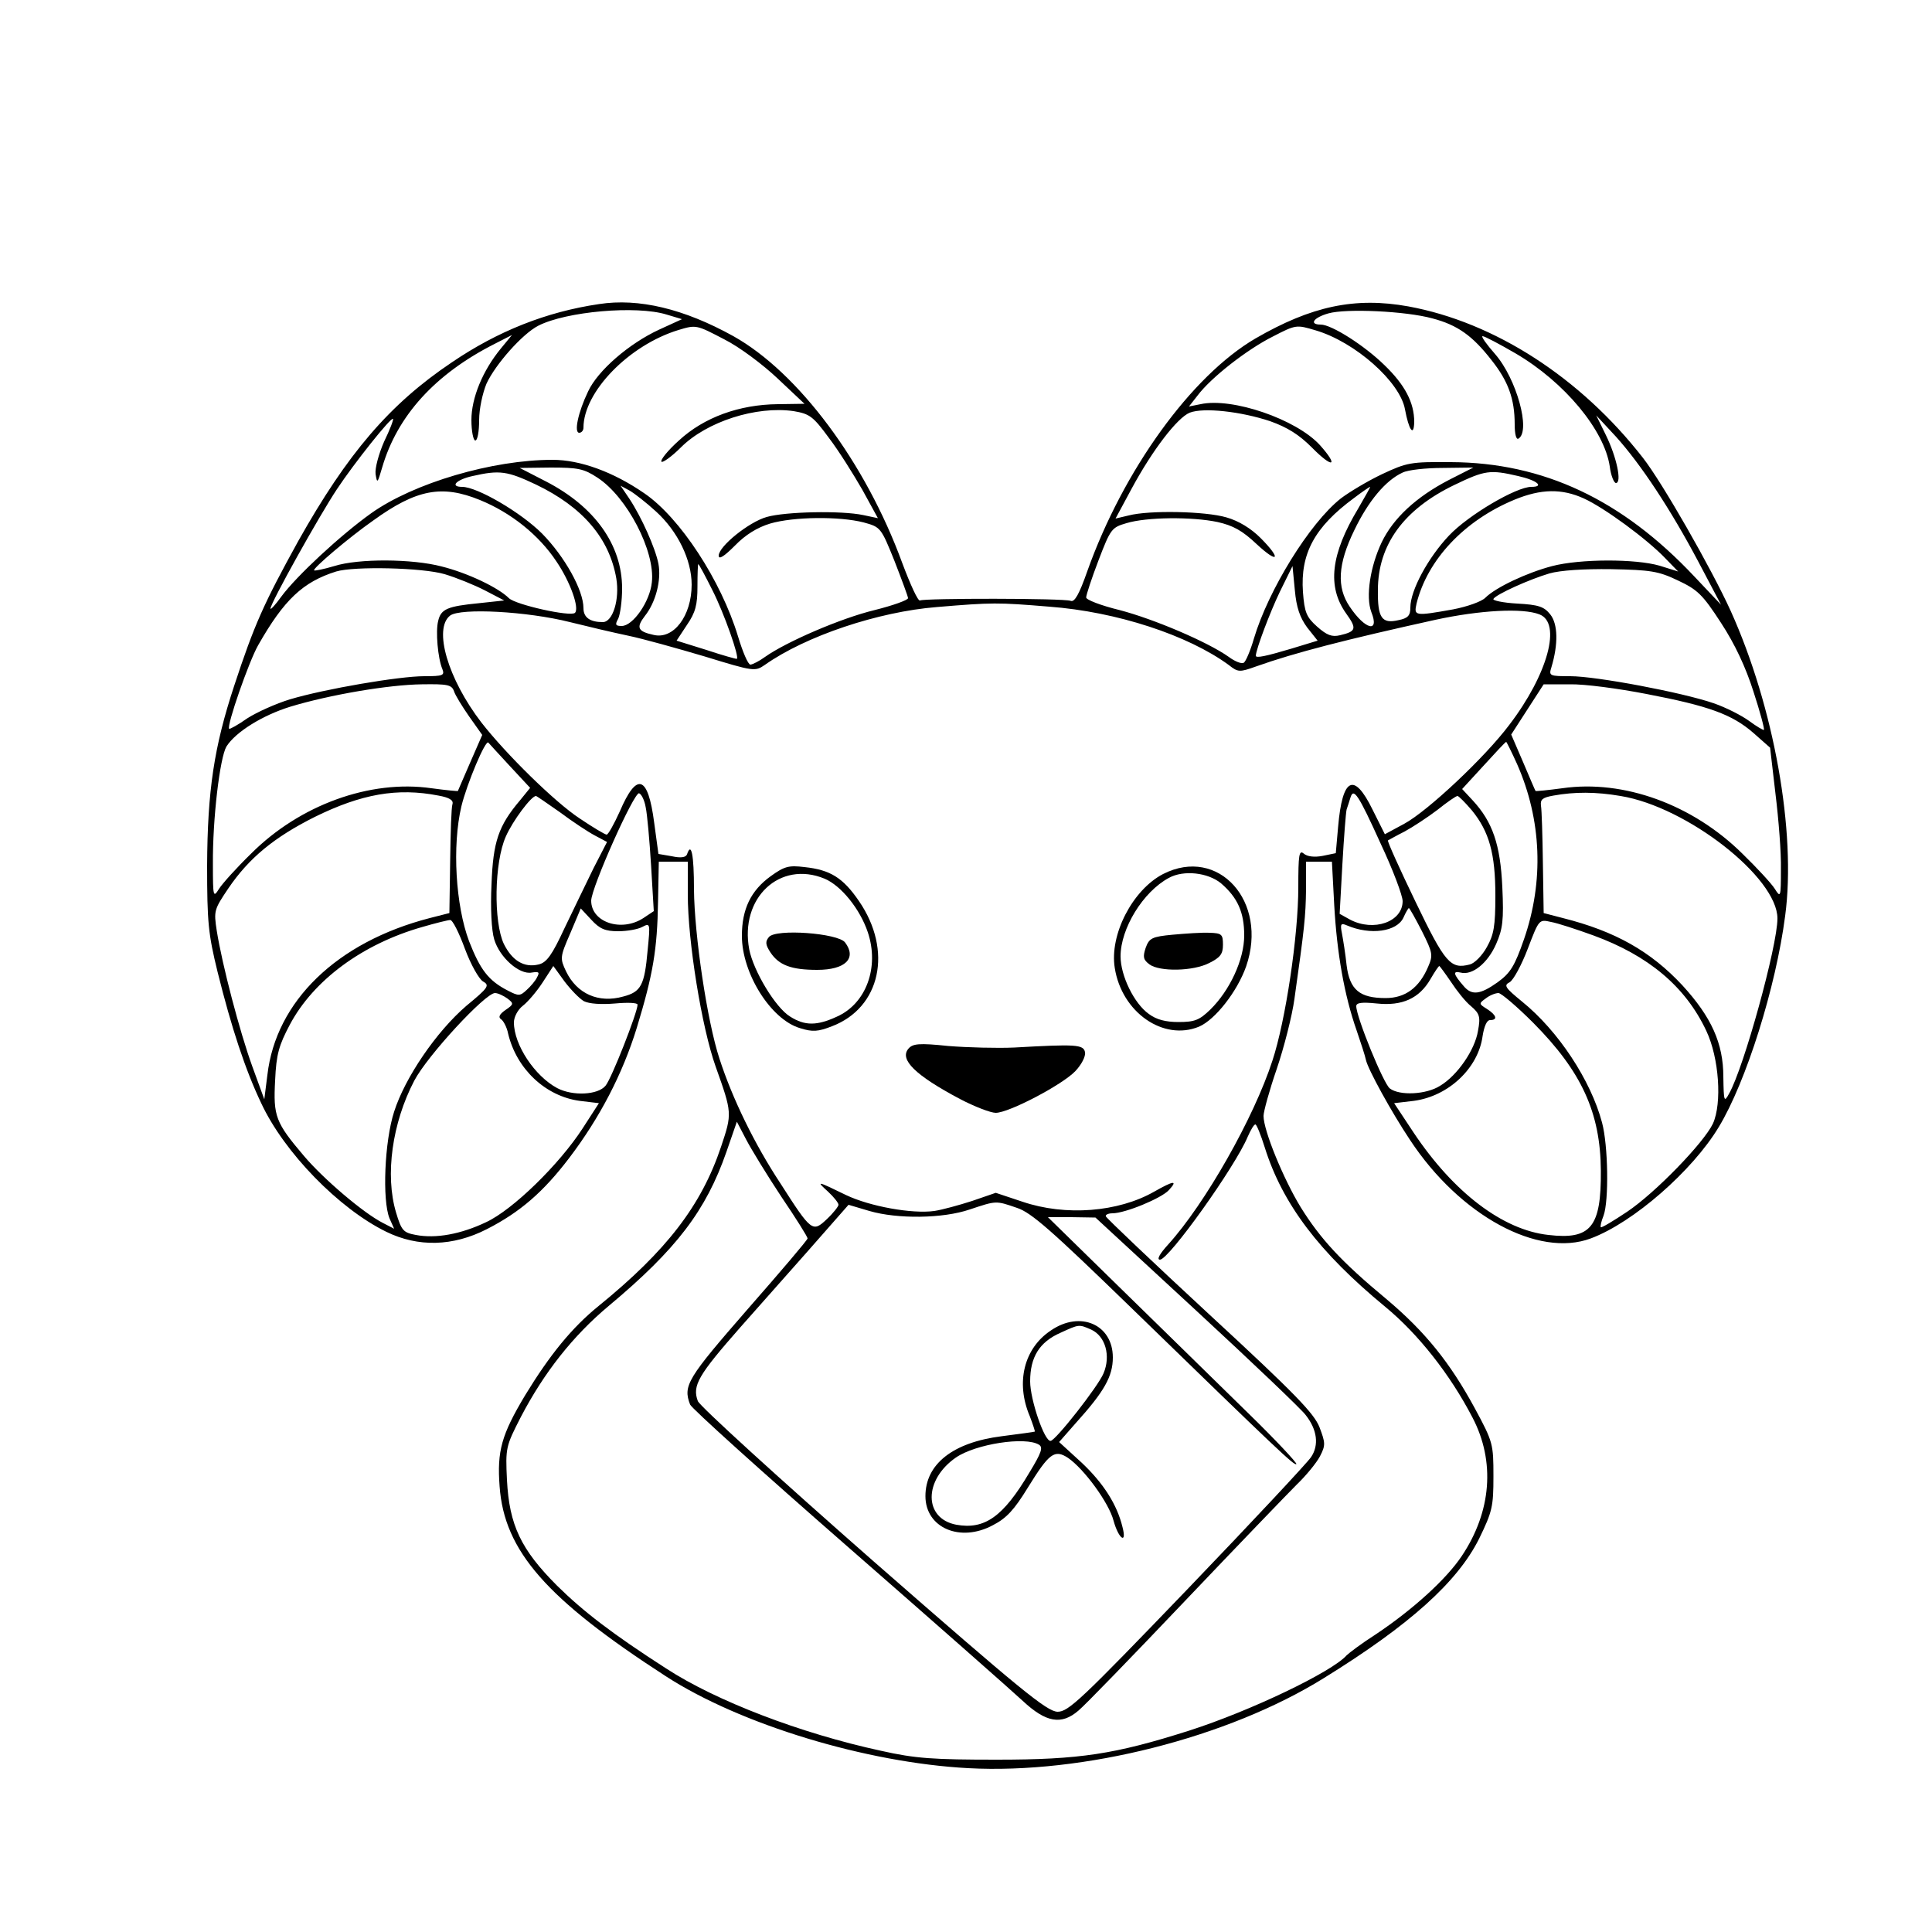 <?xml version="1.0" standalone="no"?>
<!DOCTYPE svg PUBLIC "-//W3C//DTD SVG 20010904//EN"
 "http://www.w3.org/TR/2001/REC-SVG-20010904/DTD/svg10.dtd">
<svg version="1.0" xmlns="http://www.w3.org/2000/svg"
 width="500pt" height="500pt" viewBox="0 0 500 500"
 preserveAspectRatio="xMidYMid meet">

<g transform="translate(0,500) scale(0.1,-0.1)"
fill="#000000" stroke="none">
<path d="M1550 4213 c-136 -20 -262 -70 -381 -151 -161 -108 -270 -236 -397
-462 -90 -163 -114 -217 -166 -375 -52 -158 -69 -270 -70 -465 0 -147 3 -177
27 -275 36 -145 72 -254 113 -340 59 -127 201 -273 324 -333 82 -40 172 -38
260 7 86 44 146 96 213 184 79 104 138 217 175 337 42 138 53 202 55 327 l2
103 37 0 38 0 0 -85 c0 -121 36 -344 72 -445 43 -121 43 -121 14 -208 -51
-152 -141 -269 -317 -412 -69 -56 -126 -126 -190 -231 -61 -102 -73 -144 -66
-236 12 -167 121 -291 430 -491 193 -125 519 -224 783 -238 297 -16 672 79
920 233 223 138 346 249 402 361 34 70 37 83 37 161 0 84 -1 89 -48 176 -64
118 -128 198 -229 283 -117 97 -171 156 -222 238 -44 72 -96 198 -96 236 0 11
15 66 34 121 19 56 40 138 46 182 26 184 29 213 30 283 l0 72 33 0 34 0 6
-113 c7 -124 26 -233 58 -324 11 -32 22 -66 24 -76 5 -24 66 -135 114 -207
129 -196 332 -306 468 -255 110 41 263 175 331 288 71 117 148 362 172 547 29
217 -29 541 -141 789 -50 110 -177 332 -227 396 -162 208 -384 351 -607 392
-138 25 -251 1 -396 -83 -166 -97 -342 -341 -435 -602 -21 -60 -33 -81 -43
-77 -18 7 -379 7 -390 1 -5 -3 -25 41 -46 97 -95 260 -269 493 -437 587 -128
71 -245 99 -348 83z m175 -27 l40 -12 -59 -27 c-78 -36 -159 -106 -184 -160
-26 -54 -37 -107 -23 -107 6 0 11 6 11 13 0 93 118 214 246 253 46 14 47 13
118 -24 40 -20 101 -66 139 -102 l69 -65 -69 -1 c-100 -1 -191 -34 -256 -94
-29 -26 -49 -51 -45 -55 3 -3 26 13 50 37 67 67 195 108 292 94 41 -7 50 -13
91 -69 26 -34 64 -95 87 -135 l40 -73 -38 8 c-56 12 -202 9 -250 -5 -46 -13
-124 -76 -124 -100 0 -11 14 -2 42 26 27 28 58 47 91 57 61 18 180 19 242 3
44 -12 45 -13 80 -100 19 -49 35 -92 35 -96 0 -5 -39 -19 -87 -31 -87 -21
-228 -82 -283 -121 -15 -11 -33 -20 -38 -20 -6 0 -20 33 -32 73 -44 145 -150
307 -242 370 -81 56 -167 87 -238 87 -156 0 -359 -60 -469 -138 -80 -57 -194
-163 -233 -216 -15 -21 -28 -35 -28 -31 0 14 126 240 172 309 45 68 140 187
145 182 2 -2 -8 -28 -23 -59 -14 -32 -24 -69 -22 -84 4 -25 5 -24 17 17 39
134 137 242 291 320 l45 23 -28 -34 c-48 -58 -77 -129 -77 -186 0 -29 5 -53
10 -53 6 0 10 24 10 53 0 29 9 70 19 94 23 50 93 129 134 150 72 37 254 53
332 29z m1982 -10 c65 -17 104 -45 153 -108 43 -54 60 -100 60 -166 0 -26 4
-41 10 -37 32 20 -5 155 -61 219 -22 25 -37 46 -32 46 5 0 43 -20 86 -45 126
-74 229 -198 243 -292 3 -24 11 -43 16 -43 16 0 2 67 -26 124 l-25 51 51 -55
c64 -71 141 -187 214 -325 l58 -110 -69 73 c-187 199 -391 295 -630 296 -104
1 -114 -1 -178 -31 -38 -18 -86 -47 -107 -63 -81 -64 -188 -238 -225 -363 -9
-31 -21 -59 -26 -62 -5 -4 -23 3 -39 15 -55 39 -194 98 -282 121 -49 12 -88
27 -87 33 0 6 14 49 32 96 31 81 34 85 72 96 52 16 170 17 236 3 40 -9 64 -22
101 -57 57 -53 65 -39 10 16 -24 24 -56 44 -88 53 -54 16 -200 19 -253 5 l-34
-8 42 78 c54 100 118 183 150 196 36 14 133 3 208 -22 45 -16 75 -35 108 -68
54 -55 71 -50 21 6 -61 67 -227 124 -309 106 l-30 -6 22 28 c35 47 129 120
195 153 60 31 61 31 111 16 102 -30 218 -133 231 -204 10 -54 23 -73 24 -33 0
50 -24 96 -77 147 -52 51 -137 105 -165 105 -31 0 -19 18 20 29 46 13 200 6
269 -13z m-2161 -412 c77 -50 150 -191 141 -271 -5 -50 -49 -113 -78 -113 -16
0 -18 3 -9 19 5 11 10 46 10 78 0 113 -71 212 -197 277 l-68 35 80 1 c71 0 86
-3 121 -26z m2204 -6 c-85 -44 -144 -99 -174 -161 -30 -63 -42 -141 -27 -181
22 -55 -16 -46 -56 14 -34 50 -31 110 12 198 36 75 81 129 125 149 14 7 61 12
104 12 l79 1 -63 -32z m-2363 -12 c121 -58 190 -139 208 -243 9 -54 -9 -113
-35 -113 -33 0 -50 12 -50 36 0 47 -49 134 -107 193 -55 55 -168 121 -207 121
-33 0 -15 19 27 28 70 16 90 13 164 -22z m2542 22 c49 -11 69 -28 34 -28 -39
0 -163 -73 -213 -126 -54 -57 -100 -142 -100 -186 0 -21 -6 -28 -31 -33 -43
-10 -54 6 -53 78 0 117 67 209 198 272 79 38 92 40 165 23z m-2231 -92 c56
-51 92 -125 92 -189 0 -81 -47 -143 -99 -130 -41 9 -45 19 -22 49 28 35 43 93
35 135 -8 41 -44 121 -75 168 l-23 34 24 -13 c12 -7 43 -31 68 -54z m1817 8
c-71 -118 -81 -202 -31 -272 28 -39 26 -46 -16 -56 -21 -5 -34 0 -59 22 -28
25 -33 37 -37 90 -7 99 30 168 132 243 21 16 40 29 42 29 1 0 -13 -25 -31 -56z
m-2273 22 c81 -33 153 -91 198 -159 36 -53 60 -121 48 -133 -11 -11 -154 21
-171 38 -27 27 -106 65 -174 82 -76 20 -215 21 -278 1 -27 -8 -51 -13 -52 -11
-5 4 90 85 153 129 112 81 178 93 276 53z m2857 4 c53 -24 163 -105 210 -154
l34 -35 -48 15 c-62 18 -205 18 -278 -1 -65 -17 -146 -55 -173 -82 -10 -10
-47 -23 -83 -30 -101 -18 -102 -17 -95 15 28 113 123 215 254 269 68 28 122
29 179 3z m-2255 -238 c30 -59 70 -173 63 -177 -1 -1 -37 9 -79 23 l-77 24 27
41 c22 32 27 52 27 99 0 32 1 58 2 58 2 0 18 -30 37 -68z m-693 42 c30 -9 77
-28 104 -42 l50 -26 -65 -7 c-82 -8 -99 -15 -106 -46 -7 -26 -1 -97 11 -125 6
-16 1 -18 -47 -18 -65 0 -258 -33 -348 -60 -36 -11 -85 -33 -110 -49 -24 -17
-46 -29 -47 -27 -7 7 51 174 75 216 67 118 116 164 202 191 47 14 224 10 281
-7z m2232 -138 l27 -34 -69 -21 c-64 -19 -91 -25 -91 -18 1 18 37 113 62 165
l33 67 6 -62 c4 -45 13 -71 32 -97z m959 122 c51 -24 64 -36 112 -110 36 -55
64 -115 84 -178 17 -52 29 -97 27 -99 -2 -1 -19 9 -38 23 -19 14 -60 35 -92
46 -81 28 -304 70 -371 70 -54 0 -56 1 -49 23 18 60 17 112 -3 137 -16 20 -30
25 -86 28 -36 2 -64 8 -61 12 7 12 94 51 145 66 28 8 89 12 160 11 101 -2 122
-5 172 -29z m-1627 -68 c175 -13 360 -74 465 -151 24 -19 28 -19 70 -4 101 36
234 70 465 121 115 25 226 31 269 14 58 -22 22 -155 -78 -286 -63 -84 -211
-223 -272 -256 l-50 -27 -32 64 c-48 98 -78 83 -89 -45 l-6 -68 -34 -7 c-21
-4 -40 -2 -49 6 -12 10 -14 -3 -14 -87 0 -126 -33 -346 -67 -449 -48 -148
-174 -370 -270 -476 -22 -24 -30 -39 -21 -39 23 0 195 241 227 318 8 18 16 32
20 32 3 0 14 -27 24 -59 46 -147 141 -272 312 -413 85 -70 168 -175 226 -287
59 -113 49 -243 -28 -358 -40 -60 -127 -139 -223 -203 -36 -23 -69 -48 -75
-54 -38 -43 -249 -144 -408 -195 -192 -61 -283 -75 -497 -75 -165 0 -211 3
-300 23 -208 45 -427 129 -556 213 -140 90 -215 148 -282 214 -94 94 -124 157
-130 274 -4 83 -3 87 36 163 60 115 135 210 227 287 176 147 252 247 305 399
l27 78 24 -46 c13 -25 54 -92 91 -148 38 -56 68 -104 68 -108 0 -4 -70 -86
-155 -183 -156 -179 -168 -198 -149 -247 4 -10 187 -175 408 -368 221 -193
424 -372 453 -399 60 -56 100 -63 144 -25 15 12 138 139 274 282 136 143 267
279 291 303 24 23 51 56 60 73 15 29 14 35 -1 75 -14 36 -63 87 -283 290 -147
136 -268 251 -270 256 -2 4 6 8 17 8 33 0 127 39 146 60 24 26 13 25 -38 -4
-93 -53 -229 -64 -341 -26 l-69 23 -61 -21 c-34 -11 -78 -23 -98 -26 -58 -8
-167 12 -228 41 -76 37 -79 38 -47 9 15 -14 27 -29 27 -34 0 -4 -13 -21 -30
-37 -37 -35 -40 -33 -120 92 -68 103 -125 221 -158 323 -32 97 -65 321 -66
438 0 91 -7 124 -18 91 -3 -8 -16 -10 -39 -5 l-35 6 -11 81 c-16 123 -45 132
-89 29 -15 -33 -30 -60 -34 -60 -4 0 -36 19 -70 42 -64 42 -191 167 -254 248
-87 113 -125 243 -81 277 27 20 199 11 310 -17 44 -11 112 -27 150 -35 39 -8
128 -33 199 -54 127 -39 130 -39 155 -22 106 75 294 138 446 150 143 12 157
12 290 1z m-1540 -219 c3 -10 21 -39 39 -65 l34 -48 -31 -71 c-17 -40 -32 -73
-32 -74 0 -1 -31 2 -68 7 -159 23 -341 -43 -467 -169 -37 -36 -74 -77 -83 -91
-15 -24 -16 -22 -16 63 -1 118 18 276 35 305 24 38 94 81 165 103 102 31 255
57 341 58 66 1 77 -1 83 -18z m3086 -7 c162 -31 222 -53 277 -101 l43 -38 14
-120 c8 -65 15 -153 14 -195 0 -73 -1 -74 -16 -50 -9 14 -46 54 -83 90 -129
128 -308 193 -467 170 -37 -5 -68 -8 -69 -7 -1 1 -15 34 -32 74 l-31 72 42 65
42 65 67 0 c38 1 127 -11 199 -25z m-2942 -186 l53 -57 -26 -32 c-56 -66 -70
-107 -74 -218 -3 -61 0 -119 7 -142 14 -47 65 -92 97 -86 19 3 21 1 14 -12 -4
-9 -17 -24 -27 -33 -17 -16 -21 -16 -48 -2 -51 26 -72 54 -101 128 -35 93 -44
247 -20 349 14 58 63 175 70 165 1 -1 26 -29 55 -60z m2607 5 c64 -145 70
-304 18 -454 -24 -69 -35 -87 -68 -111 -45 -32 -67 -35 -88 -10 -27 31 -29 40
-8 35 30 -8 70 24 92 74 17 39 20 61 16 147 -5 110 -25 169 -77 225 l-27 29
56 61 c30 33 56 61 58 61 1 0 14 -26 28 -57z m-2791 -82 c28 -5 39 -12 36 -22
-3 -8 -5 -74 -6 -148 l-2 -134 -51 -13 c-240 -62 -398 -215 -420 -406 l-8 -63
-31 85 c-33 91 -78 263 -92 351 -8 52 -7 55 30 110 53 78 118 132 224 185 120
59 213 76 320 55z m536 -30 c4 -18 10 -86 14 -151 l7 -118 -27 -18 c-57 -37
-135 -11 -135 45 0 33 111 282 124 278 6 -2 14 -18 17 -36z m1902 -94 c32 -68
57 -135 57 -149 0 -54 -75 -80 -136 -48 l-27 15 7 127 c4 71 9 135 11 143 3 8
7 22 10 31 8 26 20 9 78 -119z m621 123 c172 -28 406 -211 406 -317 0 -71 -87
-386 -125 -453 -13 -24 -14 -21 -15 43 0 87 -31 155 -106 237 -82 88 -174 140
-309 174 l-50 13 -2 129 c-1 71 -3 138 -5 149 -2 16 4 21 32 26 55 10 110 10
174 -1z m-2745 -42 c32 -24 73 -51 90 -60 l32 -17 -35 -68 c-18 -37 -52 -107
-75 -155 -32 -69 -46 -89 -67 -94 -37 -9 -68 9 -90 53 -27 57 -25 211 5 278
18 41 66 105 78 105 2 0 29 -19 62 -42z m2360 5 c45 -55 61 -112 61 -221 0
-79 -4 -101 -22 -133 -12 -22 -32 -42 -44 -45 -50 -13 -64 3 -141 163 -41 85
-73 156 -71 158 2 1 21 12 43 23 22 12 60 37 85 56 25 20 48 36 52 36 3 0 20
-17 37 -37z m-2209 -313 c23 0 51 5 62 11 21 11 21 10 14 -61 -8 -90 -17 -107
-63 -119 -64 -18 -120 7 -148 65 -16 34 -16 37 11 99 l27 64 27 -29 c22 -24
36 -30 70 -30z m2080 0 c28 -56 29 -62 16 -92 -23 -54 -59 -81 -110 -81 -67 0
-93 21 -101 85 -3 29 -9 66 -12 82 -5 25 -3 28 13 21 61 -26 129 -16 146 20 6
14 13 25 14 25 2 0 17 -27 34 -60z m-2477 -45 c16 -43 37 -79 47 -85 18 -10
14 -16 -43 -63 -78 -67 -159 -186 -187 -274 -25 -77 -31 -229 -12 -276 l12
-27 -29 15 c-51 26 -154 114 -204 173 -74 87 -80 103 -75 196 3 68 10 91 38
144 61 115 188 209 343 253 34 10 67 18 72 18 6 1 23 -33 38 -74z m2921 34
c142 -52 238 -132 292 -247 33 -70 41 -187 17 -240 -24 -50 -149 -179 -222
-228 -36 -24 -66 -42 -68 -40 -2 2 1 15 7 30 14 38 12 182 -4 241 -29 109
-113 237 -207 313 -44 36 -48 42 -32 50 10 6 31 45 47 87 29 76 29 76 60 69
17 -3 66 -19 110 -35z m-2613 -170 c14 -7 45 -9 81 -6 32 3 58 2 58 -3 0 -20
-68 -193 -83 -210 -20 -24 -85 -27 -125 -6 -58 31 -112 112 -112 170 0 14 10
33 23 43 13 10 36 37 51 60 l28 43 29 -40 c16 -21 38 -44 50 -51z m2244 50
c15 -23 38 -52 52 -63 22 -19 25 -27 18 -64 -8 -49 -53 -115 -98 -142 -36 -23
-105 -26 -130 -7 -16 11 -87 185 -87 213 0 9 14 11 53 7 66 -7 110 13 139 63
11 19 21 34 23 34 1 0 15 -19 30 -41z m-2442 -43 c17 -13 17 -15 -5 -30 -16
-11 -19 -19 -11 -24 6 -4 15 -21 18 -37 22 -92 97 -162 185 -174 l50 -6 -42
-65 c-61 -94 -181 -211 -250 -243 -65 -31 -130 -43 -182 -33 -32 6 -37 11 -51
58 -29 97 -10 232 47 341 34 65 184 227 209 227 8 0 22 -7 32 -14z m2655 -63
c125 -126 174 -232 175 -383 1 -146 -26 -179 -136 -166 -118 13 -245 110 -348
264 l-51 77 51 6 c90 12 167 85 178 168 4 25 11 41 19 41 21 0 17 13 -8 29
-21 13 -21 14 -3 27 10 8 25 14 33 14 7 0 48 -35 90 -77z m-1336 -479 c37 -12
90 -59 294 -257 387 -376 424 -411 429 -406 2 3 -55 64 -128 135 -72 71 -218
213 -324 317 l-191 187 61 0 62 -1 262 -242 c144 -133 271 -254 282 -269 30
-38 35 -78 14 -109 -10 -15 -154 -169 -321 -343 -275 -286 -307 -316 -335
-316 -28 1 -94 55 -477 390 -245 215 -449 401 -454 414 -15 40 1 67 110 191
157 177 218 246 251 284 l29 33 54 -16 c72 -21 190 -20 260 4 69 23 67 23 122
4z"/>
<path d="M1994 2732 c-51 -37 -74 -85 -74 -154 0 -97 75 -217 151 -239 32 -10
46 -9 82 5 126 48 158 196 70 324 -41 60 -74 81 -141 88 -41 5 -52 2 -88 -24z
m140 -6 c43 -18 92 -79 112 -139 30 -90 -4 -184 -80 -218 -52 -24 -83 -24
-121 0 -38 23 -95 118 -106 174 -25 133 79 231 195 183z"/>
<path d="M1990 2575 c-10 -12 -9 -20 4 -40 22 -33 54 -45 121 -45 73 0 103 30
72 71 -18 24 -179 36 -197 14z"/>
<path d="M3010 2738 c-79 -41 -139 -157 -125 -243 18 -115 126 -190 218 -152
42 18 99 91 122 156 58 168 -72 312 -215 239z m150 -24 c43 -37 60 -75 60
-135 0 -62 -37 -142 -88 -192 -28 -27 -40 -32 -82 -32 -33 0 -57 6 -77 21 -38
27 -73 99 -73 149 0 72 58 167 125 203 38 21 101 14 135 -14z"/>
<path d="M3035 2581 c-54 -5 -61 -9 -70 -34 -8 -24 -6 -31 10 -43 26 -19 113
-18 155 4 28 14 35 23 35 47 0 27 -3 30 -35 31 -19 1 -62 -2 -95 -5z"/>
<path d="M2351 2286 c-24 -28 18 -69 133 -130 38 -20 80 -36 93 -36 34 0 173
73 206 108 16 17 27 38 25 49 -4 20 -24 21 -183 12 -44 -2 -121 0 -171 4 -76
8 -92 6 -103 -7z"/>
<path d="M2720 1557 c-70 -46 -92 -135 -55 -222 8 -21 14 -39 13 -40 -2 -1
-40 -6 -86 -12 -126 -16 -197 -72 -197 -155 0 -82 90 -121 175 -75 35 18 55
40 90 97 55 89 69 100 104 77 41 -28 106 -116 118 -163 13 -47 35 -62 23 -16
-14 58 -49 113 -105 166 l-59 54 43 49 c74 82 96 121 96 170 0 85 -84 122
-160 70z m104 2 c37 -17 51 -68 32 -113 -14 -34 -124 -174 -137 -175 -16 -2
-53 107 -53 154 0 63 24 102 79 126 48 22 47 22 79 8z m-135 -298 c11 -7 6
-21 -25 -72 -68 -115 -116 -148 -189 -135 -85 16 -85 116 -1 174 51 35 180 55
215 33z"/>
</g>
</svg>
